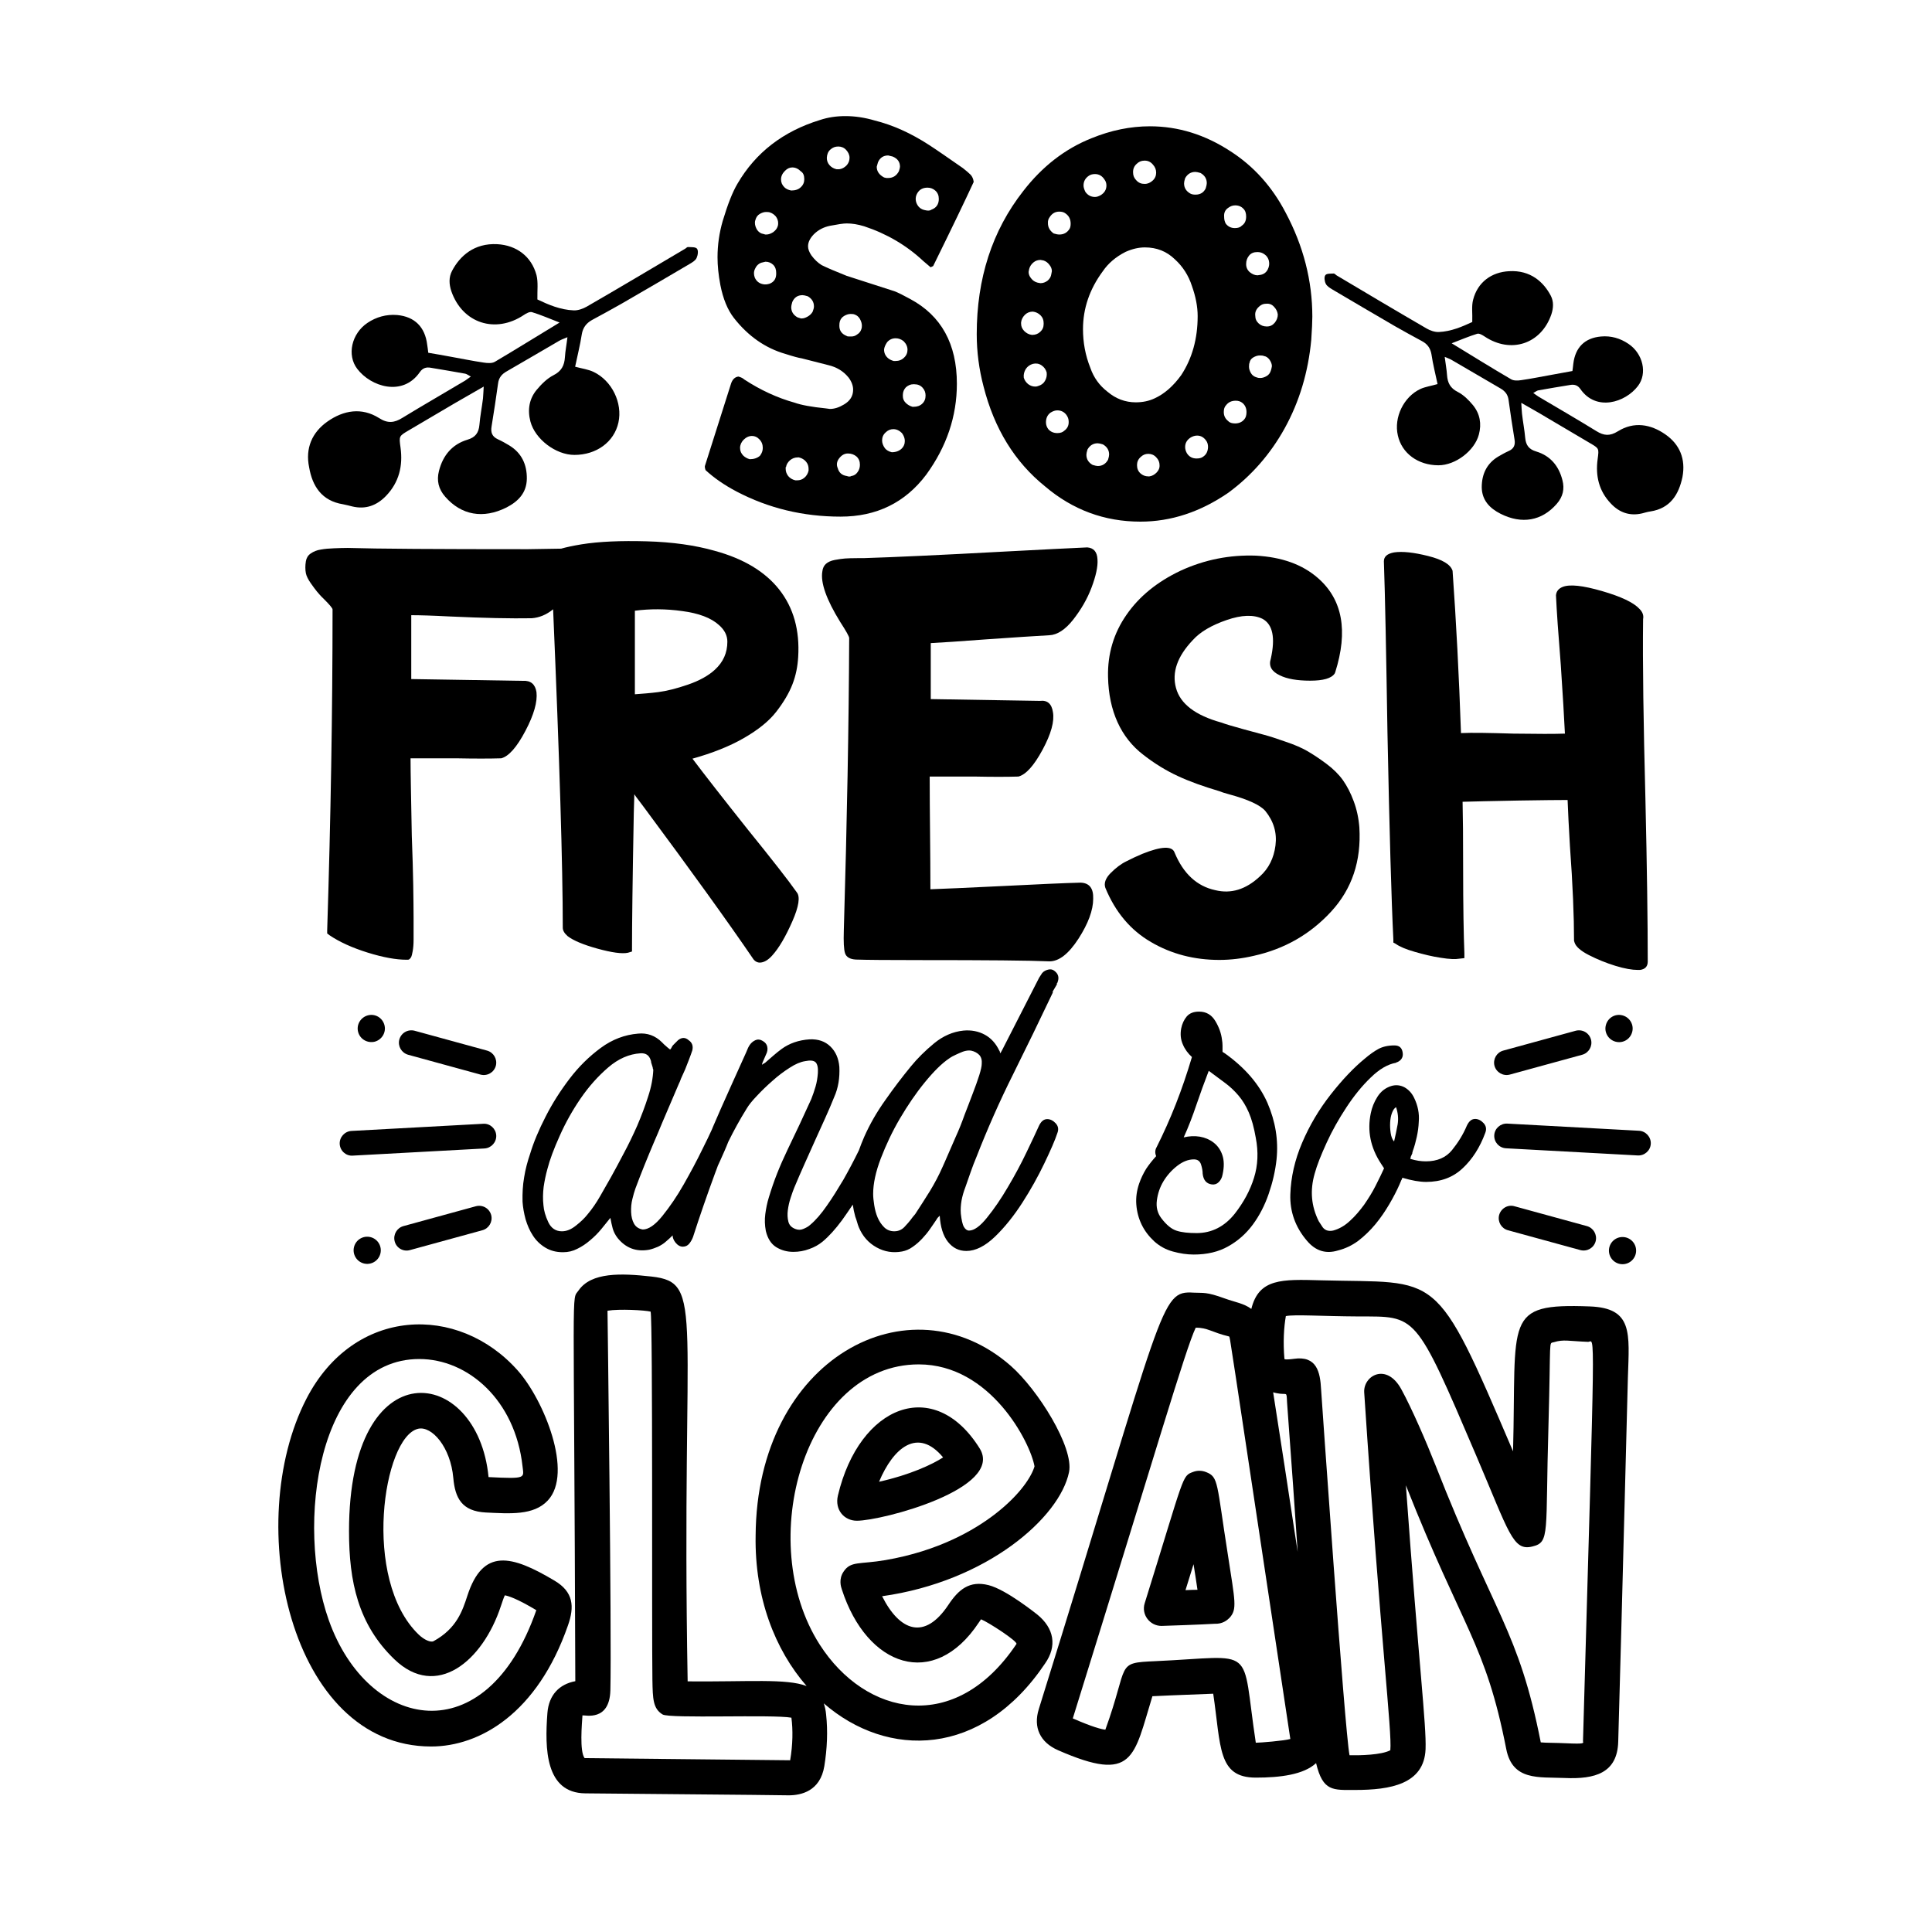 <?xml version="1.0" encoding="utf-8"?>
<!-- Generator: Adobe Illustrator 22.0.0, SVG Export Plug-In . SVG Version: 6.00 Build 0)  -->
<svg version="1.1" id="Layer_1" xmlns="http://www.w3.org/2000/svg" xmlns:xlink="http://www.w3.org/1999/xlink" x="0px" y="0px"
	 viewBox="0 0 1080 1080" style="enable-background:new 0 0 1080 1080;" xml:space="preserve">
<g>
	<path d="M310,883.6c-24.2-14.4-40-18.3-48.7,8.3c-2.8,8.6-6,18.4-18.9,25.5c-1.6,0.9-5.3-0.7-8.4-3.7
		c-31.9-30.8-19.8-110.4-0.3-115c7.7-1.8,18.2,10.3,19.7,27.5c1,11.3,4.8,18.6,18.2,19.3c13.2,0.6,26.7,1.8,34.6-6.7
		c14.5-15.4-2.2-56.3-16.8-72.7c-33.2-37.4-91.5-35.7-118.1,15.8c-35.8,69.3-9.5,194.4,69.7,194.4c27.2,0,59.4-18.5,76.5-67.7
		C321.2,898.1,320.6,889.9,310,883.6z M183.8,905.7c-19-53.5-6.1-146,50.6-146c27.1,0,53.6,22.8,57.7,60c0.7,6.5,2.5,7.1-19,6
		c-6-62.6-78-72.3-78,30.2c0,28.3,5.1,52.2,25.4,71.7c23.4,22.5,49.3,1.2,59.5-29.8c0.7-2,1.5-4.6,2.2-6c1.8,0.3,6.6,1.7,17.6,8.3
		C271.7,980.8,205.7,967.4,183.8,905.7z"/>
	<path d="M479,850.1c14.1,0,82.7-18,68.6-40.5c-25.4-40.6-67.2-24.2-79.2,26.4C466.5,844,471.9,850.1,479,850.1z M527.2,814.7
		c-6,3.9-18.6,9.8-35.8,13.6C499.4,809.2,513.1,797.7,527.2,814.7z"/>
	<path d="M579.8,902.5c-0.2-0.1-17.2-13.9-27.2-16.4c-10.7-2.7-16.8,2.5-22.5,11.1c-13.2,19.8-27.1,14.8-37-4.9
		c58.5-8.2,99.3-43.9,104.5-69.4c2.8-13.8-17.4-46.1-32.7-59.5c-56.5-49.3-141.9-4.2-142.5,95c-0.6,34.6,10.8,63.8,28.5,84.1
		c-11.4-4.3-32.3-2.3-66.5-2.6c-3.7-207.1,10-222.9-20.2-226.3c-17-1.9-33.7-2.5-40.8,7.8c-4.1,6-2.5-10.8-1.8,218.4
		c-9,1.7-14.8,7.7-15.6,17.8c-1.5,19.9-1.2,44.7,21.2,44.9c96.4,0.8,113.4,1.1,113.7,1.1c6.9,0,17.6-2.3,19.9-16.3
		c1.6-9.9,2-19.6,1-28.8c-0.2-2.4-0.7-4.5-1.3-6.3c35.6,30.9,88.3,30.5,123.7-22.3C591,920.2,589.3,910.2,579.8,902.5z M441.7,984
		c-0.1,0-114.8-1.2-114.9-1.2c-2.9-3.8-1.5-19.2-1.2-23.9c1.6-0.2,15.1,3.5,15.6-13.9c0.8-30.5-1.6-212.2-1.6-212.3
		c6.6-1.1,20.9-0.3,24.1,0.5c1.3,5,0.6,179.4,1,205.9c0.2,10.6,0.3,16,5.7,19.3c4,2.4,61.7-0.1,72,1.8
		C443.3,967,443.2,975.2,441.7,984z M568.2,919c-34.2,51.1-84.4,40.3-110,0.3c-36.8-57.5-8.2-156.6,55.4-156.6
		c40.2,0,62.4,43.8,64.7,57c-1.4,5-7.4,15.4-22.2,26.8c-11.6,8.9-31.5,20.5-61.1,25.6c-14.6,2.5-19.4,0.4-23.4,6.4
		c-2.9,4.2-1.5,8.6-1,10c14,43.3,51.4,56.4,76.5,18.6c0.4-0.6,0.9-1.3,1.3-1.9C552.3,906.7,569.1,917.6,568.2,919z"/>
	<path d="M674.2,822.9c-2.3-0.9-4.8-1-7.2-0.1c-6.4,2.4-4.5,0.9-27.1,73.4c-2,6.3,2.8,12.7,9.4,12.7c0.9,0,23.7-0.8,29.7-1.2
		c4.4,0.2,7-2,8.3-3.3c4.4-4.8,3.1-9.1-0.9-35.2C680,828.7,681.3,825.7,674.2,822.9z M662.7,888.9c1.7-5.4,3.2-10.2,4.5-14.5
		c0.9,5.9,1.7,10.6,2.2,14.3C667.3,888.7,665,888.8,662.7,888.9z"/>
	<path d="M888.7,730.3c-48.6-1.8-40.9,6.5-42.9,81c-44.1-103.2-40.6-93.8-107.5-95.6c-21.7-0.6-34.6-1.1-38.8,16
		c-4.1-3.1-9.2-3.8-14.7-5.8c-10.7-3.9-12-3-17.6-3.3c-19-1.2-15.9,6.1-86.5,232.8c-3.2,10.2,0.7,18.6,10.8,23
		c42.5,18.6,42.2,3.9,52.7-30.2c4-0.2,12.5-0.6,34-1.4c4.4,29.6,2.4,46.9,23.8,46.9c13.5,0,26.7-1.6,33.7-8.1c3.8,16,9.5,15,21.8,15
		c19.7,0,38.6-3.2,39.4-22.8c0.5-13.7-3.7-46.2-11-147.5c31.9,80.8,44.5,88.2,56.1,147.4c3.5,17.9,18.2,15.6,32.5,16.2
		c17.3,0.8,29.6-2.8,30.1-20.3c2.5-87.9,5.3-201.8,5.4-203.5C910.8,745.1,912.9,731.2,888.7,730.3z M702,974.2
		c-8.4-55.4,1.3-48.2-56.2-45.6c-22.6,1-14.4,1.2-27.9,38.3c-2.1-0.2-7-1.4-18.2-6.3c46.7-150.1,62.9-206.1,68.7-218.4
		c6.7-0.1,9,2.6,18.7,4.9c0.8,2.3-2.3-17,34.2,225C718,973.1,704.3,974.2,702,974.2z M711.7,778.3c1.2,0.4,2.5,0.6,3.9,0.8
		c4.6,0.5,3.3-1.6,4.1,8c2.3,31.1,4.2,57.7,5.7,80.4C720.6,835.9,715.6,802.9,711.7,778.3z M875.5,974.5c-6.1-0.3-11.4-0.2-14.2-0.5
		c-12.4-62.8-26-71.1-58.8-154.8c-5.1-13-13.3-31.9-19.1-42.5c-8.3-15.3-21.4-7.7-20.8,1.7c9.4,142.1,15.6,189.2,14.6,200
		c-5.1,2.7-17,2.9-22.8,2.8c-2.7-13.2-15.9-204.4-15.9-204.5c-0.5-9.7-2.4-19-15.3-17.1c-0.7,0.1-5.1,0.7-5.2,0
		c-0.8-9.3-0.3-17.7,0.8-23.9c5-1,20.2,0.1,40.6,0.2c32.5,0.1,31.5-2.6,65.9,78c18.4,43.1,20.4,53.3,31.3,50.6c10-2.4,7.2-7,9-67.5
		c1.4-50.1,0-45.8,3-46.7c5.5-1.7,8.3-0.6,19.1-0.2c4,0.2,4.1-19.1-2.8,223.3C885.1,974.4,886.2,975,875.5,974.5z"/>
	<path d="M411.8,274.8c17.8,9.3,37.1,14,58.1,14c20.1,0,36.1-7.8,47.9-23.5c11.4-15.7,17.1-32.6,17.1-50.8c0-22.2-8.7-38-26-47.3
		c-3.8-2.1-6.8-3.6-8.9-4.4l-26.7-8.6c-6.3-2.5-11-4.5-14-6c-2.1-1.3-4-3.1-5.7-5.4c-1.3-1.9-1.9-3.6-1.9-5.1c0-2.3,1.1-4.5,3.2-6.7
		c2.5-2.5,5.6-4.1,9.2-4.8c4.2-0.8,7.3-1.3,9.2-1.3c3,0,6.2,0.5,9.8,1.6c12.7,4.2,23.7,10.7,33,19.4l4.1,3.5
		c0.4-0.2,0.8-0.4,1.1-0.5c0.3-0.1,0.5-0.3,0.5-0.5c10.2-20.7,17.7-36.3,22.5-46.7c-0.2-1.7-0.8-3-1.7-4c-1-1-2.4-2.2-4.3-3.7
		c-8.5-5.9-14.8-10.3-19-13c-10.2-6.6-20.2-11.1-30.2-13.6c-5.7-1.7-11.2-2.5-16.5-2.5c-5.1,0-9.8,0.7-14.3,2.2
		c-20.5,6.3-35.9,18.2-46,35.5c-2.8,4.7-5.5,11.6-8.3,20.9c-1.9,6.6-2.9,13.3-2.9,20.3c0,4.7,0.5,9.8,1.6,15.6
		c1.5,7.6,4,13.8,7.6,18.4c8,10.2,17.6,16.8,28.6,20c4.7,1.5,7.7,2.3,9.2,2.5l14.9,3.8c4.7,1.1,8.5,3.4,11.4,7
		c1.7,2.3,2.5,4.6,2.5,6.7c0,3.6-1.7,6.3-5.1,8.3c-2.8,1.7-5.4,2.5-7.9,2.5l-2.2-0.3c-8-0.8-13.9-1.9-17.5-3.2
		c-9.7-2.7-19.2-7.1-28.2-13c-0.6-0.6-1.7-1.2-3.2-1.6c-1.9,0.2-3.3,1.5-4.1,3.8l-14.6,46c-0.2,0.4-0.1,1.3,0.3,2.5
		C399.3,267.3,405,271.2,411.8,274.8z M512.9,107.8c1.2-1.9,3-2.9,5.6-2.9c1.7,0,3.2,0.6,4.4,1.7c1.3,1.2,1.9,2.7,1.9,4.6
		c0,3-1.4,5-4.1,6c-0.8,0.6-2,0.7-3.5,0.3c-2.3-0.4-3.9-1.7-4.8-3.8C511.6,111.8,511.7,109.7,512.9,107.8z M490.8,90.7
		c1.1-2.5,3-3.8,5.7-3.8l2.5,0.6c2.7,1.1,4.1,3,4.1,5.7c0,0.4-0.2,1.3-0.6,2.5c-1.3,2.5-3.3,3.8-6,3.8h-1l-1.3-0.3
		c-2.8-1.5-4.1-3.5-4.1-6C490.2,92.8,490.4,92,490.8,90.7z M464.2,83.6c1.3-1.2,2.7-1.7,4.4-1.7c1.7,0,3.2,0.6,4.4,1.9
		s1.9,2.8,1.9,4.4c0,1.7-0.6,3.1-1.7,4.3c-1.2,1.2-2.5,1.9-4,2.1h-1.6c-1.7-0.4-3-1.2-4-2.4c-1-1.2-1.4-2.5-1.4-4
		C462.3,86.3,462.9,84.7,464.2,83.6z M430.2,158.6c-1.3,0.4-2.4,0.5-3.5,0.3c-2.3-0.4-3.9-1.7-4.8-3.8c-0.6-1.7-0.6-3.3,0.2-4.9
		c0.7-1.6,1.8-2.7,3.3-3.3l2.5-0.6c1.7,0,3.1,0.6,4.3,1.7c1.2,1.2,1.7,2.7,1.7,4.6C434,155.6,432.8,157.6,430.2,158.6z M434.7,126.6
		c-0.4,1.3-1.3,2.3-2.5,3.2c-1.3,0.8-2.5,1.3-3.8,1.3h-0.6l-1-0.3c-1.5-0.2-2.6-1-3.5-2.2c-0.8-1.3-1.3-2.6-1.3-4.1
		c0-0.6,0.1-1.2,0.3-1.6c0.4-1.5,1.2-2.6,2.4-3.3c1.2-0.7,2.4-1.1,3.6-1.1c1.1,0,1.8,0.1,2.2,0.3c1.3,0.4,2.3,1.2,3.2,2.2
		c0.8,1.1,1.3,2.3,1.3,3.8C435,125.5,434.9,126.2,434.7,126.6z M438.5,104.7c-1.3-1.3-1.9-2.7-1.9-4.4c0-1.7,0.7-3.3,2.2-4.8
		c1.3-1.3,2.6-1.9,4.1-1.9c1.7,0,3.3,0.7,4.8,2.2c1.3,0.8,1.9,2.3,1.9,4.4c0,1.7-0.6,3.2-1.9,4.4c-1.3,1.3-3.1,1.9-5.4,1.9
		C440.6,106.2,439.3,105.5,438.5,104.7z M454.3,174.2c-0.6,1.1-1.5,2-2.7,2.7c-1.2,0.7-2.3,1.1-3.3,1.1h-0.6l-1.9-0.6
		c-2.3-1.3-3.5-3.2-3.5-5.7c0-0.6,0.2-1.6,0.6-2.9c1.1-2.5,3-3.8,5.7-3.8c0.6,0,1.6,0.2,2.9,0.6c2.3,1.3,3.5,3.2,3.5,5.7
		C455,172,454.8,172.9,454.3,174.2z M510.5,214.8h0.6c1.9,0,3.4,0.6,4.6,1.9c1.2,1.3,1.7,2.8,1.7,4.4c0,1.9-0.6,3.4-1.9,4.6
		c-1.3,1.2-2.9,1.7-4.8,1.7h-0.6c-1.5-0.4-2.8-1.2-3.8-2.2c-1.1-1.1-1.6-2.3-1.6-3.8v-0.6c0-1.7,0.6-3.1,1.7-4.3
		C507.7,215.4,509,214.8,510.5,214.8z M495.9,191.3c1.3-1.5,2.9-2.2,4.8-2.2c1.5,0,3,0.5,4.4,1.6c1.5,1.5,2.2,3.1,2.2,4.8
		c0,1.7-0.6,3.2-1.9,4.4c-1.3,1.3-2.9,1.9-4.8,1.9h-1c-1.5-0.4-2.5-1-3.2-1.6c-1.5-1.3-2.2-2.9-2.2-4.8
		C494.3,194.2,494.9,192.8,495.9,191.3z M495,241.8c1.3-1.3,2.7-1.9,4.4-1.9c1.7,0,3.3,0.7,4.8,2.2c1.1,1.5,1.6,3,1.6,4.4
		c0,1.7-0.6,3.2-1.9,4.4s-3.1,1.9-5.4,1.9c-1.7-0.4-3-1.2-3.8-2.2c-1.1-1.5-1.6-3-1.6-4.4C493.1,244.5,493.7,243,495,241.8z
		 M475.9,188.1h-1.3c-0.6,0-1.1-0.1-1.3-0.3c-2.8-1.1-4.1-3-4.1-5.7c0-1.1,0.1-1.9,0.3-2.5c0.4-1.3,1.2-2.3,2.4-3
		c1.2-0.7,2.4-1.1,3.6-1.1c1.1,0,1.8,0.1,2.2,0.3c1.3,0.4,2.3,1.3,3,2.5c0.7,1.3,1.1,2.5,1.1,3.8c0,0.8-0.1,1.5-0.3,1.9
		c-0.4,1.3-1.2,2.3-2.4,3C478.1,187.8,477,188.1,475.9,188.1z M469.1,256.2c1.4-1.8,3-2.7,4.9-2.7c1.9,0,3.5,0.6,4.8,1.7
		c1.3,1.2,1.9,2.7,1.9,4.6c0,1.5-0.4,2.9-1.3,4.1c-0.9,1.3-2,2-3.5,2.2c-0.6,0.4-1.5,0.4-2.5,0c-2.8-0.4-4.4-1.9-5.1-4.4
		C467.5,259.9,467.7,258,469.1,256.2z M439.4,261.1c0.2-1.5,1-2.7,2.2-3.8c1.3-1.1,2.7-1.6,4.4-1.6h0.6c1.7,0.4,3,1.2,4,2.4
		c1,1.2,1.4,2.5,1.4,4v1c-0.4,1.7-1.2,3-2.4,4c-1.2,1-2.5,1.4-4,1.4h-1c-1.7-0.4-3-1.2-4-2.4c-0.9-1.2-1.4-2.5-1.4-4V261.1z
		 M415.6,245.9c1.5-1.5,3.1-2.2,4.8-2.2c1.5,0,2.9,0.6,4.1,1.9c1.3,1.3,1.9,2.9,1.9,4.8c0,1.5-0.5,3-1.6,4.4
		c-1.5,1.3-3.4,1.9-5.7,1.9c-1.5-0.4-2.6-1.1-3.5-1.9c-1.3-1.3-1.9-2.7-1.9-4.4C413.7,248.7,414.4,247.2,415.6,245.9z"/>
	<path d="M584.2,271.9c15.4,13.1,33.2,19.7,53.3,19.7c17.1,0,33.5-5.4,49.2-16.2c12.9-9.5,23.4-21.5,31.4-35.9
		c8.3-15,13.2-31.5,14.9-49.5c0.4-5.9,0.6-10.3,0.6-13c0-20.1-5-39.5-14.9-58.1c-7.6-14.6-17.9-26-30.8-34.3
		c-14.2-9.3-29.2-14-45.1-14c-10.8,0-21.7,2.2-32.7,6.7c-14.8,5.9-27.5,15.8-38.1,29.5c-17.4,22.2-26,48.9-26,80
		c0,9.9,1.3,19.7,3.8,29.2C555.8,239.6,567.2,258.2,584.2,271.9z M580.3,215.8c-0.4,0.2-1,0.3-1.6,0.3c-1.5,0-2.8-0.5-4-1.4
		c-1.2-1-2-2.2-2.4-3.6c-0.2-1.7,0.2-3.3,1.1-4.8c1-1.5,2.3-2.4,4-2.9c1.7-0.4,3.3-0.2,4.8,0.8c1.5,1,2.4,2.3,2.9,4
		c0.2,1.7-0.1,3.3-1,4.8C583.3,214.4,582,215.3,580.3,215.8z M594.9,240.8c-0.8,0.8-2.1,1.3-3.8,1.3c-2.1,0-3.8-0.7-5.1-2.2
		c-0.8-1.1-1.3-2.3-1.3-3.8c0-2.3,0.8-4.1,2.5-5.4c1.3-0.8,2.5-1.3,3.8-1.3c2.1,0,3.8,0.8,5.1,2.5c0.8,1.1,1.3,2.3,1.3,3.8
		C597.5,237.9,596.6,239.6,594.9,240.8z M619.4,257c-1.3,2.3-3.2,3.5-5.7,3.5c-0.6,0-1.6-0.2-2.9-0.6c-2.3-1.3-3.5-3.2-3.5-5.7
		c0-0.6,0.2-1.6,0.6-2.9c1.3-2.3,3.2-3.5,5.7-3.5c0.6,0,1.6,0.2,2.9,0.6c2.3,1.3,3.5,3.2,3.5,5.7C620,254.8,619.8,255.7,619.4,257z
		 M646.5,264.2c-1.2,1.2-2.5,1.9-4,2.1h-0.6c-1.7,0-3.2-0.6-4.4-1.7c-1.3-1.2-1.9-2.7-1.9-4.6c0-1.7,0.6-3.2,1.9-4.4
		c1.3-1.3,2.7-1.9,4.4-1.9c1.7,0,3.2,0.6,4.4,1.9c1.3,1.3,1.9,2.8,1.9,4.4C648.3,261.6,647.7,263,646.5,264.2z M710.5,206.9
		c-0.4,1.5-1.2,2.6-2.4,3.3c-1.2,0.7-2.4,1.1-3.6,1.1c-0.8,0-1.5-0.1-1.9-0.3c-1.5-0.4-2.6-1.2-3.3-2.4c-0.7-1.2-1.1-2.4-1.1-3.6
		c0-1.1,0.1-1.8,0.3-2.2c0.2-1.3,0.9-2.3,2.1-3c1.2-0.7,2.4-1.1,3.7-1.1c1.1,0,1.8,0.1,2.2,0.3c1.3,0.2,2.3,0.9,3.2,2.1
		c0.8,1.2,1.3,2.4,1.3,3.6C710.8,205.7,710.7,206.4,710.5,206.9z M714.3,175.8c0,1.7-0.6,3.2-1.7,4.6c-1.2,1.4-2.6,2.1-4.3,2.1h-0.3
		c-1.7,0-3.2-0.6-4.4-1.7c-1.3-1.2-1.9-2.6-1.9-4.3c-0.2-1.7,0.3-3.2,1.6-4.6c1.3-1.4,2.7-2.1,4.4-2.1c1.7-0.2,3.2,0.3,4.4,1.6
		C713.3,172.6,714.1,174.1,714.3,175.8z M702.9,140.9c1.5,0,2.8,0.4,4,1.3c1.2,0.8,2,2,2.4,3.5c0.4,1.7,0.2,3.3-0.6,4.9
		c-0.8,1.6-2.1,2.6-3.8,3l-1.9,0.3c-1.5,0-2.9-0.6-4.3-1.7c-1.4-1.2-2.1-2.7-2.1-4.6c0-1.9,0.6-3.5,1.7-4.8
		C699.4,141.5,700.9,140.9,702.9,140.9z M686.7,116.1c1.1-0.8,2.3-1.3,3.8-1.3c2.1,0,3.8,0.8,5.1,2.5c0.6,0.8,1,2.1,1,3.8
		c0,2.3-0.8,4-2.5,5.1c-0.8,0.9-2.1,1.3-3.8,1.3c-2.1,0-3.8-0.8-5.1-2.5c-0.6-1.1-0.9-2.3-0.9-3.8
		C684.1,118.8,685,117.2,686.7,116.1z M685.4,226.5c1.3-1.7,3.1-2.5,5.4-2.5c1.5,0,2.7,0.4,3.8,1.3c1.5,1.3,2.2,3,2.2,5.1
		c0,1.7-0.4,3.1-1.3,4.1c-1.3,1.5-3,2.2-5.1,2.2c-1.7,0-3-0.4-3.8-1.3c-1.7-1.3-2.5-3-2.5-5.1C684.1,228.7,684.5,227.4,685.4,226.5z
		 M672.4,255.4c-0.8,0.6-2,0.9-3.5,0.9c-2.3,0-4.1-0.9-5.4-2.9c-0.6-1.1-1-2.2-1-3.5c0-2.3,1.1-4.1,3.2-5.4c1.1-0.6,2.2-1,3.5-1
		c2.1,0,3.8,1,5.1,2.9c0.6,0.8,1,2,1,3.5C675.2,252.4,674.3,254.2,672.4,255.4z M662.5,99.6c1.3-2.3,3.2-3.5,5.7-3.5
		c0.6,0,1.6,0.2,2.9,0.6c2.3,1.3,3.5,3.2,3.5,5.7c0,0.6-0.2,1.6-0.6,2.9c-1.1,2.3-3,3.5-5.7,3.5c-1.3,0-2.2-0.2-2.9-0.6
		c-2.3-1.3-3.5-3.2-3.5-5.7C661.9,101.8,662.1,100.9,662.5,99.6z M635.3,91.7c1.3-1.3,2.7-1.9,4.4-1.9h0.3c1.7,0,3.2,0.7,4.4,2.1
		c1.3,1.4,1.9,2.9,1.9,4.6c0,1.7-0.6,3.2-1.9,4.4s-2.8,1.9-4.4,1.9h-0.3c-1.7,0-3.2-0.6-4.4-1.9c-1.3-1.3-1.9-2.7-1.9-4.4
		C633.3,94.5,634,92.9,635.3,91.7z M608.6,98.3c0.8-0.6,2-1,3.5-1c2.3,0,4.1,1.1,5.4,3.2c0.6,0.8,1,1.9,1,3.2c0,2.3-1.1,4.1-3.2,5.4
		c-1.1,0.6-2.1,1-3.2,1c-2.3,0-4.1-1-5.4-2.9c-0.6-1.3-1-2.4-1-3.5C605.7,101.4,606.7,99.6,608.6,98.3z M616.5,151.6
		c3-4.4,7.2-8,12.7-10.8c3.8-1.7,7.4-2.5,10.8-2.5c6.6,0,12.2,2.2,16.8,6.7c4.4,4,7.6,9,9.5,14.9c2.1,5.9,3.2,11.5,3.2,16.8
		c0,12.7-3.1,23.7-9.2,33c-4.4,6.1-9.4,10.5-14.9,13c-3.2,1.5-6.7,2.2-10.5,2.2c-5.9,0-11.2-2-15.9-6c-4.4-3.4-7.6-7.8-9.5-13.3
		c-2.8-7-4.1-14.2-4.1-21.6C605.4,172.4,609.1,161.6,616.5,151.6z M586.7,121.5c1.3-2.1,3.1-3.2,5.4-3.2c1.5,0,2.6,0.3,3.5,1
		c1.9,1.3,2.9,3.2,2.9,5.7c0,1.3-0.2,2.2-0.6,2.9c-1.3,2.1-3.2,3.2-5.7,3.2c-0.9,0-1.9-0.2-3.2-0.6c-2.1-1.5-3.2-3.4-3.2-5.7
		C585.7,123.4,586.1,122.3,586.7,121.5z M575.3,150.4c0.4-1.5,1.2-2.7,2.4-3.7c1.2-1,2.5-1.4,4-1.4l1.6,0.3c1.3,0.4,2.4,1.2,3.3,2.4
		c1,1.2,1.4,2.4,1.4,3.6l-0.3,1.6c-0.2,1.5-0.9,2.7-2.1,3.7c-1.2,0.9-2.5,1.4-4,1.4L580,158c-1.5-0.4-2.7-1.2-3.6-2.4
		c-1-1.2-1.4-2.4-1.4-3.6L575.3,150.4z M570.8,180.2c0.2-1.7,1-3.1,2.2-4.3c1.3-1.2,2.7-1.7,4.4-1.7c1.7,0.2,3.1,0.9,4.3,2.1
		c1.2,1.2,1.7,2.6,1.7,4.3v0.6c0,1.7-0.6,3.1-1.9,4.3c-1.3,1.2-2.8,1.7-4.4,1.7h-0.3c-1.7-0.2-3.1-1-4.3-2.2
		c-1.2-1.3-1.7-2.6-1.7-4.1V180.2z"/>
	<path d="M173.7,326c1.4,2,2.6,3.6,3.5,4.7c0.9,1.1,2.2,2.6,4,4.3c3.1,3.1,4.7,5,4.7,5.7c0,56.9-1,116.7-3,179.4v1.7l1.3,1
		c5.6,3.8,12.7,7,21.3,9.7c8.7,2.7,15.9,4,21.7,4h1l0.7-0.3c0.4-0.4,0.8-0.9,1-1.3c0.2-0.4,0.5-1.5,0.8-3.2c0.3-1.7,0.5-3.8,0.5-6.5
		c0-2.7,0-6.6,0-11.8c0-5.2-0.1-11.4-0.2-18.7c-0.1-7.2-0.4-16.4-0.8-27.5c-0.4-21.3-0.7-35.8-0.7-43.3c5.3,0,13.9,0,25.7,0
		c10,0.2,18.3,0.2,25,0c4.2-1.1,8.7-6.2,13.5-15.3c4.8-9.1,6.8-16.3,6.2-21.7c-0.7-4.4-3.2-6.6-7.7-6.3l-62.3-1v-35.7
		c4.7,0,11.8,0.2,21.3,0.7c19.3,0.9,34.7,1.2,46,1c4.2-0.3,8.2-1.9,12-5c3.6,84.3,5.4,143.7,5.4,178c0,1.6,0.9,3.1,2.7,4.7
		c3.1,2.4,8.7,4.8,16.7,7c8,2.2,13.7,3,17,2.3l2.3-0.7v-2.3c0-12.7,0.3-37.8,1-75.3l0.3-10.3c0.4,0.7,1.3,1.9,2.7,3.7
		c1.3,1.8,2.3,3.1,3,4c26.2,35.3,46.6,63.6,61,84.7l0.7,0.7c0.9,0.7,1.8,1,2.7,1c2.2,0,4.6-1.3,7-4c3.8-4.2,7.5-10.6,11.2-19
		c3.7-8.4,4.5-13.9,2.5-16.3c-4.7-6.7-13.8-18.3-27.3-35c-14-17.6-24.3-30.8-31-39.7c11.1-3.1,20.7-6.9,28.7-11.5
		c8-4.6,14.1-9.5,18.2-14.8c4.1-5.3,7.1-10.4,9-15.3c1.9-4.9,2.9-10,3.2-15.3c0.9-14.9-2.6-27.4-10.5-37.5
		c-7.9-10.1-20-17.4-36.2-21.8c-10.9-3.1-23.6-4.9-38-5.3c-14.4-0.4-26.6,0.1-36.5,1.7c-4.8,0.8-8.5,1.6-11.3,2.4l-18.6,0.3
		c-50.7,0-84.2-0.2-100.7-0.7c-2.4,0-5,0.1-7.7,0.2c-2.7,0.1-5.1,0.3-7.3,0.7c-2.2,0.3-4.1,1.1-5.7,2.2c-1.6,1.1-2.4,2.6-2.7,4.3
		c-0.4,2.4-0.4,4.7,0,6.8C171.3,322,172.3,324,173.7,326z M354.9,341.4c8.4-1.1,17.3-1.1,26.5,0.2c9.2,1.2,16.1,3.8,20.5,7.8
		c3.1,2.7,4.7,5.8,4.7,9.3c0,6.2-2.3,11.4-7,15.7c-3.6,3.3-8.6,6.1-15,8.3c-6.4,2.2-12,3.6-16.7,4.2c-4.7,0.6-9,0.9-13,1.2V341.4z"
		/>
	<path d="M551.3,357.4c16-1.1,27.8-1.9,35.3-2.3c4.4-0.2,8.9-3.1,13.3-8.7c4.4-5.6,7.9-11.6,10.3-18c2.4-6.4,3.6-11.7,3.3-15.7
		c-0.2-4.2-2.1-6.4-5.7-6.7c-9.3,0.4-24.6,1.2-45.7,2.3c-36.7,2-63.1,3.2-79.4,3.7h-3.3c-3.1,0-5.4,0.1-7,0.2
		c-1.6,0.1-3.4,0.4-5.7,0.8c-2.2,0.4-3.9,1.2-5,2.2c-1.1,1-1.8,2.4-2,4.2c-1.1,6.2,2.2,15.7,10,28.3c3.3,5.1,5,8.1,5,9
		c-0.2,48-1.2,102.5-3,163.4c-0.2,6.4,0,10.7,0.7,12.8c0.7,2.1,2.7,3.3,6,3.5c5.8,0.2,17.9,0.3,36.3,0.3c36.9,0,60.9,0.2,72,0.7
		c5.3,0,10.7-4.2,16.2-12.7c5.4-8.4,8.2-15.9,8.2-22.3c0.2-5.8-2.1-8.8-7-9c-8.4,0.2-23.7,0.9-45.7,2c-17.8,0.9-30.6,1.4-38.3,1.7
		c0-10.4-0.1-20.9-0.2-31.5c-0.1-10.6-0.2-21.1-0.2-31.5c5.8,0,14.2,0,25.3,0c9.6,0.2,17.7,0.2,24.3,0c4.2-1.1,8.7-6.1,13.5-15
		c4.8-8.9,6.7-15.9,5.8-21c-0.7-4.7-3.1-6.8-7.3-6.3l-61-1v-31.3C526.4,359.2,536.6,358.5,551.3,357.4z"/>
	<path d="M660,319c-13.1,6.2-23.2,14.4-30.3,24.7c-7.1,10.2-10.6,21.8-10.3,34.7c0.2,9.6,2,18,5.3,25.3c3.3,7.3,8.2,13.5,14.5,18.3
		c6.3,4.9,12.7,8.8,19.2,11.8c6.4,3,14.2,5.8,23.3,8.5c0.9,0.4,2.7,1,5.3,1.7c10.7,2.9,17.4,6,20.3,9.3c4.7,5.8,6.6,12.2,5.7,19.3
		c-0.9,7.1-3.8,12.9-8.7,17.3c-7.8,7.3-16.1,9.9-25,7.7c-10.2-2.2-17.8-9.2-22.7-21c-1.3-3.8-7.3-3.6-18,0.7c-3.1,1.3-6.1,2.7-9,4.2
		c-2.9,1.4-5.8,3.6-8.7,6.5c-2.9,2.9-3.9,5.7-3,8.3c5.6,13.6,14.1,23.7,25.5,30.3c11.4,6.7,24.2,10,38.2,10c6.4,0,12.9-0.8,19.3-2.3
		c17.1-3.8,31.5-12,43.2-24.7c11.7-12.7,16.9-28.3,15.8-47c-0.4-5.3-1.5-10.3-3.2-14.8c-1.7-4.6-3.7-8.4-6-11.7
		c-2.3-3.2-5.4-6.3-9.3-9.2c-3.9-2.9-7.4-5.2-10.5-7c-3.1-1.8-7.2-3.6-12.3-5.3c-5.1-1.8-9.1-3.1-11.8-3.8
		c-2.8-0.8-6.7-1.8-11.8-3.2c-5.8-1.6-9.9-2.8-12.3-3.7c-14.4-4-22.9-10.4-25.3-19.3c-2.4-8.7,0.7-17.6,9.3-26.7
		c4.2-4.7,10.6-8.4,19-11.3c8.4-2.9,15.1-3.1,20-0.7c5.8,3.1,7.3,10.6,4.7,22.3c-1.3,4,0.3,7.1,5,9.3c4,2,9.7,3,17,3
		s11.9-1.3,13.7-4l0.3-0.7c7.3-23.1,4.1-40.7-9.7-52.7c-8.7-7.6-20.2-11.7-34.7-12.5C687.5,310.1,673.5,312.8,660,319z"/>
	<path d="M846,410.1c-13.3-0.4-23.1-0.6-29.3-0.3c-1.1-32.2-2.7-62.5-4.7-90.7c-1.1-3.6-5.7-6.3-13.7-8.3c-8-2-14.3-2.7-19-2
		c-3.8,0.7-5.7,2.3-5.7,5c0.7,19.8,1.3,51.7,2,95.7c1.1,55.1,2.2,93.7,3.3,115.7v1.7l1.3,0.7c2.2,1.6,5.8,3.1,10.7,4.5
		c4.9,1.4,9.7,2.6,14.5,3.3c4.8,0.8,8.3,0.9,10.5,0.5l2.7-0.3v-2.7c-0.4-10-0.7-25.9-0.7-47.7c0-16.9-0.1-29.2-0.3-37
		c6-0.2,16.6-0.4,31.7-0.7c12.9-0.2,21.9-0.3,27-0.3c0.2,6.4,0.7,15,1.3,25.7c1.6,21.8,2.3,39.5,2.3,53l0.3,1c0.7,2.2,3.3,4.6,8,7
		c4.7,2.4,9.6,4.4,14.8,6c5.2,1.6,9.4,2.3,12.5,2.3c0.4,0,0.9,0,1.3,0c2.9-0.4,4.3-2,4.3-4.7c0-22-0.4-52.3-1.3-91
		c-1.1-42.2-1.6-75.7-1.3-100.4c0.4-2-0.2-3.9-2-5.7c-3.3-3.6-10.3-6.9-21-10c-10.7-3.1-18-3.9-22-2.3c-2.2,0.9-3.5,2.4-3.7,4.7
		c0.4,8.7,1.3,21.7,2.7,39c1.1,16.7,1.9,29.5,2.3,38.3C869.2,410.3,859.5,410.3,846,410.1z"/>
	<path d="M539.6,663.8c1-2.9,2-5.7,3-8.6c1-2.9,2.1-5.7,3.3-8.6c6.1-15.6,12.9-31,20.4-46c7.5-15.1,14.9-30.3,22.2-45.7v-0.9
		c0.2,0,0.3-0.1,0.3-0.3l1.7-2.9c0-0.2,0.1-0.3,0.3-0.3v-0.9c0.2,0,0.3-0.1,0.3-0.3c1.1-2.7,0.6-4.9-1.7-6.6c-1-0.8-2.1-1-3.4-0.7
		c-1.3,0.3-2.5,0.9-3.4,1.9l-1.7,2.6l-20.6,40.3c-0.4,0.8-0.8,1.4-1.1,2c-0.2-0.4-0.3-0.7-0.3-0.9c0-0.2-0.1-0.4-0.3-0.6
		c-1.9-4-4.6-7-8.1-8.9c-3.5-1.9-7.5-2.7-11.9-2.3c-5.9,0.6-11.4,3-16.4,7.1c-5.1,4.2-9.4,8.5-13,12.9c-5,6.1-9.8,12.4-14.4,19
		c-4.7,6.6-8.6,13.4-11.7,20.4c-1.1,2.5-2.1,5.1-3,7.6c-0.1,0.1-0.1,0.3-0.2,0.4c-2.6,5.3-5.4,10.6-8.4,15.9
		c-3.1,5.2-6.1,10.1-9.3,14.6c-3.1,4.5-6.2,8.1-9.3,10.7c-1.1,1-2.4,1.7-3.9,2.3c-1.4,0.6-2.9,0.6-4.4,0c-2.1-0.8-3.4-2.1-3.9-4.1
		c-0.5-2-0.6-4.1-0.3-6.4c0.3-2.3,0.8-4.6,1.6-7c0.8-2.4,1.4-4.2,2-5.6c1.9-4.6,3.9-9.1,5.9-13.6c2-4.5,4-9,6.1-13.6
		c1.7-3.8,3.5-7.7,5.3-11.7c1.8-4,3.5-7.9,5-11.7c2.3-5.1,3.2-10.8,2.9-16.9c-0.4-4.8-2.1-8.6-5-11.4c-3-2.9-6.8-4.2-11.6-4
		c-6.1,0.4-11.3,2.2-15.7,5.4c-1.5,1.1-3.1,2.4-4.6,3.7c-1.5,1.3-3.1,2.7-4.6,4c-0.8,0.4-1.3,0.8-1.7,1.1c0-0.4,0-0.6,0.1-0.7
		c0.1-0.1,0.1-0.2,0.1-0.4l2-4.6c0.8-1.5,1-3,0.7-4.4c-0.3-1.4-1.2-2.5-2.7-3.3c-1.3-0.8-2.7-0.9-4-0.3c-1.3,0.6-2.5,1.6-3.4,3.1
		l-0.6,1.1l-1.1,2.6c-3.4,7.6-6.2,13.8-8.3,18.4c-2.1,4.7-4.1,9.1-5.9,13.2c-1.8,4.1-2.9,6.6-3.3,7.6c-0.6,1.3-1.1,2.6-1.7,4
		c-1.2,2.7-3,6.4-5.3,11c-3.1,6.4-6.6,12.9-10.4,19.6c-3.8,6.7-7.8,12.5-11.9,17.6c-4.1,5.1-7.8,7.6-11,7.6
		c-2.3-0.4-3.9-1.5-4.9-3.3c-1-1.8-1.5-4-1.6-6.4c-0.1-2.5,0.1-4.9,0.7-7.3c0.6-2.4,1.1-4.3,1.7-5.9c3.2-8.6,6.7-17.2,10.3-25.7
		c1.5-3.4,3-7,4.6-10.9l9.4-22c0.2-0.4,0.4-0.8,0.6-1.3c0.2-0.5,0.4-1,0.6-1.6l2.3-5.1c1.5-3.8,2.9-7.3,4-10.6
		c0.6-2.5-0.1-4.4-2-5.7c-1.9-1.7-3.9-1.7-6,0c-0.4,0.4-0.8,0.8-1.3,1.3c-0.5,0.5-0.9,0.9-1.3,1.3c-0.4,0.4-0.7,0.8-0.9,1.3
		c-0.2,0.5-0.5,0.9-0.9,1.3c-1-0.8-1.8-1.4-2.4-2c-0.7-0.6-1.4-1.2-2.1-2c-3.8-3.8-8.3-5.4-13.4-4.9c-7.4,0.6-14.4,3.2-20.9,8
		c-6.5,4.8-12.3,10.5-17.4,17.2c-5.1,6.7-9.6,13.7-13.4,21.2c-3.8,7.4-6.7,14.3-8.6,20.6c-1.5,4.4-2.7,8.8-3.4,13.3
		c-0.8,4.5-1,9-0.9,13.6c0.2,3.2,0.8,6.5,1.7,9.9c1,3.3,2.3,6.4,4.1,9.1c1.8,2.8,4.1,5,6.9,6.7c2.8,1.7,6,2.6,9.9,2.6
		c2.9,0,5.5-0.6,8-1.9c2.5-1.2,4.9-2.8,7.1-4.7c2.3-1.9,4.4-4,6.3-6.3c1.9-2.3,3.6-4.4,5.1-6.3c0.4,2.1,0.8,4.1,1.3,5.9
		c0.5,1.8,1.4,3.6,2.7,5.3c4.6,5.7,10.5,7.9,17.7,6.6c1.7-0.4,3.4-1,5-1.7c1.6-0.8,3.1-1.7,4.4-2.9c1.2-1,2.5-2.2,3.7-3.4
		c0,1.4,0.6,2.7,1.6,4c1.2,1.5,2.6,2.3,4.1,2.3c1.5,0,2.7-0.6,3.6-1.7c0.9-1.1,1.6-2.4,2.1-3.7c3.6-11.2,7.7-23.1,12.3-35.6
		c0.5-1.4,1.1-2.8,1.6-4.3c0.4-0.9,0.8-1.7,1.2-2.6c1.7-3.8,3.3-7.3,4.6-10.7c3.1-6.3,6.5-12.5,10.3-18.6c1.1-1.9,3-4.3,5.7-7.1
		c2.7-2.9,5.6-5.7,8.7-8.4c3.1-2.8,6.3-5.2,9.6-7.3c3.2-2.1,6.1-3.3,8.6-3.7c2.9-0.6,4.8-0.4,5.9,0.6c1,1,1.5,3,1.3,6
		c-0.2,2.7-0.6,5.2-1.3,7.6c-0.7,2.4-1.5,4.7-2.4,7c-4.2,9.3-8.7,18.9-13.4,28.6c-2.1,4.4-4,8.7-5.7,13c-1.7,4.3-3.2,8.7-4.6,13.3
		c-1,3.2-1.6,6.4-2,9.4c-0.4,3.1-0.3,6.2,0.3,9.4c1,4.2,2.9,7.2,5.7,9c2.9,1.8,6.1,2.7,9.7,2.7c3,0,6-0.5,8.9-1.6
		c2.9-1,5.3-2.4,7.4-4.1c3.6-3,7.2-7,10.9-12c2-2.8,4-5.7,6-8.7c0.3,2.2,0.8,4.5,1.4,6.7c0.4,1,0.7,2,1,3c0.3,1,0.6,2.1,1,3
		c2.1,5,5.4,8.7,9.9,11.2c4.5,2.5,9.2,3.2,14.2,2.3c2.1-0.4,4.1-1.2,6-2.6c1.9-1.3,3.7-2.9,5.3-4.6c1.6-1.7,3.1-3.5,4.4-5.4
		c1.3-1.9,2.6-3.7,3.7-5.4c0.2-0.4,0.4-0.7,0.7-1c0.3-0.3,0.6-0.6,1-1c0.4,6.3,1.9,11.2,4.6,14.6c2.7,3.4,6.1,5.1,10.3,5.1
		c5.1,0,10.5-2.7,16-8c5.5-5.3,10.6-11.7,15.3-19c4.7-7.3,8.8-14.7,12.3-22c3.5-7.3,6-13,7.3-17c0.8-2.1,0.4-3.9-1-5.4
		c-1.4-1.5-3-2.3-4.7-2.3c-1.9,0-3.4,1.2-4.6,3.7c-1.5,3.4-3.9,8.4-7,14.9c-3.1,6.5-6.6,13-10.4,19.4c-3.8,6.5-7.7,12.2-11.6,17
		c-3.9,4.9-7.3,7.3-10.1,7.3c-1.1,0-2.1-0.7-2.9-2.1c-0.8-1.4-1.3-3.9-1.7-7.3c-0.2-2.5,0-5,0.4-7.4
		C538,668.5,538.7,666.1,539.6,663.8z M341.5,658.1c-2.1,3.6-4.1,7.2-6.1,10.7c-2,3.5-4.3,6.9-7,10.1c-1.5,1.9-3.6,4-6.3,6.1
		c-2.7,2.2-5.3,3.3-8,3.3c-3.4,0-6-1.7-7.6-5.1c-1.6-3.4-2.5-6.6-2.7-9.4c-0.4-3.4-0.3-6.9,0.1-10.3c0.5-3.4,1.2-6.8,2.1-10
		c1.3-5.1,3.6-11.3,6.9-18.6c3.2-7.2,7.1-14.2,11.7-20.9c4.6-6.7,9.7-12.4,15.4-17.3c5.7-4.9,11.7-7.5,18-7.9c2.9-0.2,4.8,1,5.7,3.7
		c0.2,0.4,0.3,0.9,0.3,1.4l0.9,2.9v0.3l0.3,0.9c-0.2,4.6-1.1,9.6-2.9,15c-1.7,5.4-3.8,10.9-6.1,16.3c-2.4,5.4-4.9,10.6-7.6,15.6
		C346,649.9,343.6,654.3,341.5,658.1z M534.3,635.4c-1.6,3.7-3.1,7.1-4.4,10.1c-1.3,3.1-2.3,5.2-2.9,6.6c-2.1,4.8-4.5,9.3-7.1,13.6
		c-2.7,4.3-5.4,8.6-8.3,13c-1,1.1-1.9,2.3-2.7,3.4c-0.9,1.1-1.8,2.2-2.7,3.1c-1.7,2.1-3.8,3.1-6.3,3.1c-2.3,0-4.2-0.8-5.7-2.3
		c-1.5-1.5-2.7-3.3-3.6-5.4c-0.9-2.1-1.5-4.4-1.9-6.9c-0.4-2.5-0.6-4.6-0.6-6.3c0-5.7,1.4-12.3,4.3-19.9c2.9-7.5,6.4-15,10.7-22.3
		c4.3-7.3,8.9-14.1,13.9-20.2c5-6.1,9.5-10.6,13.7-13.4c1.1-0.8,2.3-1.4,3.6-2c1.2-0.6,2.5-1.1,3.9-1.7c1.7-0.6,3.2-0.8,4.6-0.6
		c1.9,0.4,3.4,1.2,4.6,2.4c1.1,1.2,1.6,2.9,1.4,5c0,1.3-0.5,3.5-1.4,6.4c-1,3-2.1,6.3-3.6,10.1c-1.4,3.8-3,7.8-4.6,12
		C537.6,627.7,536,631.7,534.3,635.4z"/>
	<path d="M636.8,661.6c-1.3,3.8-1.9,7.7-1.6,11.7c0.3,4,1.3,7.8,3,11.3c1.7,3.5,4.1,6.6,7,9.3c3,2.7,6.4,4.6,10.4,5.7
		c4,1.1,7.9,1.7,11.7,1.7c7.4,0,13.9-1.5,19.3-4.6c5.4-3,10-7.1,13.7-12.1c3.7-5,6.7-10.8,8.9-17.2c2.2-6.4,3.7-12.8,4.4-19.3
		c1.1-10.7-0.6-21.2-5.1-31.6c-4.6-10.4-12.5-19.6-23.7-27.6l-1.4-0.9c0-1.1,0-2.3,0-3.4c0-1.1-0.1-2.3-0.3-3.4
		c-0.4-3.4-1.6-6.9-3.7-10.4c-2.1-3.5-5.1-5.3-9.1-5.3c-3.1,0-5.3,0.9-6.9,2.7c-1.5,1.8-2.6,4.1-3.1,6.7c-0.6,3.2-0.3,6.2,0.9,8.9
		c1.1,2.7,2.9,5.1,5.1,7.1c-2.7,9.1-5.7,17.9-9,26.3c-3.3,8.4-6.9,16.4-10.7,24c-1,1.7-1,3.4-0.3,5.1c-2.1,2.3-4,4.7-5.6,7.1
		C639.1,656,637.8,658.7,636.8,661.6z M646.7,671c0.5-3.8,1.7-7.4,3.7-10.7c2-3.3,4.6-6.2,7.7-8.6c3.1-2.4,6.2-3.6,9.3-3.6
		c2.1,0,3.4,1,4,2.9c0.6,1.9,0.9,3.6,0.9,5.1c0.4,3.6,2.1,5.6,5.1,6c1.5,0.2,2.8-0.2,3.9-1.3c1-1,1.8-2.4,2.1-4.1
		c1-4.4,0.9-8.1-0.1-11c-1-3-2.7-5.3-4.9-7c-2.2-1.7-4.8-2.8-7.7-3.3c-3-0.5-6-0.3-9,0.4c2.7-5.9,5-12,7.1-18.2
		c2.1-6.2,4.4-12.5,6.9-19c3.4,2.5,6.5,4.8,9.3,6.9c2.8,2.1,5.2,4.4,7.4,7c2.2,2.6,4.1,5.7,5.7,9.4c1.6,3.7,2.9,8.4,3.9,14.2
		c1.5,7.8,1.2,15.3-1,22.3c-2.2,7.1-5.8,13.7-10.7,20c-5.7,7.2-12.9,10.9-21.4,10.9c-4.6,0-8.3-0.4-11.1-1.3c-2.9-0.9-5.7-3.2-8.6-7
		C647,678.1,646.2,674.8,646.7,671z"/>
	<path d="M762.9,591.8c-6.1,5-12.4,11.6-19,20c-6.6,8.4-11.9,17.4-16,27c-4.1,9.6-6.3,19.3-6.6,28.9c-0.3,9.6,2.8,18.3,9.3,25.9
		c4.8,5.7,10.6,7.5,17.4,5.4c4-1,7.8-2.8,11.3-5.4c3.5-2.7,6.7-5.8,9.6-9.3c2.9-3.5,5.4-7.2,7.7-11.1c2.3-3.9,4.2-7.6,5.7-11
		l1.1-2.6c0.2-0.2,0.3-0.4,0.3-0.6c0-0.2,0.1-0.4,0.3-0.6c5.1,1.5,9.5,2.3,13.2,2.3c8.2,0,15-2.5,20.4-7.6c5.4-5,9.7-11.7,12.7-19.9
		c0.8-2.1,0.4-3.9-1-5.4c-1.4-1.5-3-2.3-4.7-2.3c-1.9,0-3.4,1.2-4.6,3.7c-2.1,5-4.9,9.5-8.3,13.7c-3.4,4.2-8.3,6.3-14.6,6.3
		c-1.3,0-2.7-0.1-4.1-0.3c-1.4-0.2-3-0.6-4.7-1.1c0.2-0.2,0.3-0.6,0.3-1.1l0.9-2c0-0.4,0-0.6,0.1-0.7c0.1-0.1,0.1-0.2,0.1-0.4
		c1-2.7,1.7-5.4,2.3-8.1c0.6-2.8,1-5.6,1.1-8.4c0.4-4.6-0.5-9.1-2.6-13.4c-1.3-2.7-3.1-4.6-5.4-5.9c-2.3-1.2-4.8-1.5-7.4-0.7
		c-3.2,1-5.8,3-7.7,6c-1.9,3-3.1,6.1-3.7,9.1c-2.1,9.9-0.2,19.3,5.7,28.3l1.7,2.6c-1.3,2.9-2.9,6.1-4.7,9.7c-1.8,3.6-4,7.1-6.4,10.6
		c-2.5,3.4-5.1,6.5-8,9.1c-2.9,2.7-6,4.5-9.4,5.4c-2.9,0.6-5-0.3-6.3-2.6l-1.7-2.6c-4.2-8.4-5-17.2-2.3-26.6
		c1.3-4.8,3.6-10.5,6.7-17.3c3.1-6.8,6.8-13.3,11-19.7c4.2-6.4,8.7-12,13.6-16.7c4.9-4.8,9.6-7.5,14.2-8.3l0.3-0.3h0.3
		c2.5-1.1,3.5-3,3.1-5.4c-0.4-2.7-1.9-4-4.6-4c-3.6,0-6.6,0.7-9,2C768.1,587.7,765.6,589.5,762.9,591.8z M777.1,627.5
		c0.1-1.9,0.4-3.7,1-5.3c0.6-1.6,1.3-2.7,2.3-3.3c1.1,3.2,1.4,6.4,0.9,9.6c-0.6,3.1-1.2,6.3-2,9.6c-1-1.1-1.6-2.7-1.9-4.7
		C777.1,631.4,777,629.4,777.1,627.5z"/>
	<path d="M191.8,281.9c1.7,0.3,3.4,0.8,5.1,1.2c7.5,1.8,13.7-0.5,18.9-5.9c7.3-7.6,9.5-16.8,8.1-27c-0.9-6.5-0.9-6.4,4.7-9.7
		c8.6-5,17.2-10.2,25.8-15.2c5-2.9,10.1-5.8,16-9.2c-0.2,2.8-0.2,4.7-0.4,6.6c-0.6,4.9-1.6,9.9-2,14.8c-0.4,4.5-2.3,7-6.7,8.3
		c-8.6,2.6-13.7,8.8-15.9,17.4c-1.4,5.4-0.3,10.2,3.5,14.5c9,10.3,21.2,12.5,34.2,6c6.6-3.4,11.3-8.2,11.4-16.1
		c0.1-7.9-2.9-14.4-9.8-18.6c-2-1.2-4.1-2.4-6.3-3.4c-3.3-1.5-4.2-3.8-3.6-7.3c1.3-7.9,2.5-15.9,3.6-23.8c0.4-3.4,2.1-5.4,5-7
		c9.8-5.6,19.5-11.4,29.2-17c1.2-0.7,2.5-1.1,4.6-2c-0.5,4.3-1.2,7.7-1.4,11.1c-0.3,4.7-1.9,7.9-6.5,10.2c-3.5,1.8-6.6,4.9-9.2,8
		c-4.3,5.1-5.3,11.3-3.6,17.8c2.6,9.9,14.2,18.7,24.6,18.7c12.3,0,22.2-7.2,24.6-18.1c2.4-10.9-3.6-23.4-13.9-28.3
		c-2.9-1.4-6.2-1.8-10.3-2.9c1.3-6.3,2.8-12.1,3.7-18c0.6-3.8,2.5-6.3,5.7-8.1c5.5-3,11.1-6,16.5-9.1c12.8-7.4,25.5-14.8,38.2-22.3
		c1.5-0.9,3.2-1.9,3.8-3.3c0.7-1.5,1.1-4.1,0.2-5.2c-0.8-1-3.3-0.8-5.1-0.9c-0.5,0-1,0.7-1.6,1c-18.3,10.8-36.5,21.7-54.9,32.3
		c-2.1,1.2-4.9,2.2-7.3,2.1c-7.5-0.3-14.2-3.2-20.3-6.1c-0.1-5.1,0.5-9.6-0.5-13.6c-2.8-10.5-11.2-16.7-21.9-17.3
		c-13-0.7-21,6.7-25.3,14.9c-1.9,3.6-1.7,7.5-0.4,11.4c6.2,17.9,24.6,23.9,40.5,13.3c1.3-0.9,3.3-2,4.6-1.6
		c4.9,1.5,9.5,3.5,15.4,5.8c-12.9,7.8-24.4,15-36.1,21.9c-1.6,1-4.2,0.8-6.2,0.5c-6.2-0.9-12.4-2.2-18.6-3.3
		c-4.2-0.8-8.4-1.5-12.5-2.2c-0.2-1.9-0.4-3.2-0.6-4.5c-1.2-9.9-7-15.7-16.8-16.6c-6-0.5-11.7,1.1-16.6,4.4c-8.9,6-11.6,18-5.7,25.7
		c7.6,10,25.4,15.7,35,1.8c1.6-2.3,3.6-2.9,6.2-2.4c6.4,1.1,12.8,2.1,19.2,3.3c0.9,0.2,1.7,0.9,3.1,1.6c-1.5,1-2.3,1.7-3.1,2.2
		c-11.7,7-23.6,13.8-35.2,20.9c-4.5,2.8-8.2,3.2-13,0.1c-9.7-6.1-19.8-4.4-28.8,1.9c-8.7,6.1-12.5,15-10.3,25.6
		C174.6,271.7,179.8,280,191.8,281.9z"/>
	<path d="M930.9,242.8c-8.2-5.7-17.5-7.3-26.5-1.7c-4.5,2.8-7.8,2.5-12-0.1c-10.7-6.6-21.6-12.9-32.4-19.3c-0.8-0.5-1.5-1.1-2.9-2
		c1.3-0.7,2.1-1.4,2.9-1.5c5.9-1.1,11.8-2,17.7-3c2.4-0.4,4.2,0.1,5.7,2.2c8.8,12.8,25.2,7.6,32.2-1.6c5.4-7,2.9-18.1-5.3-23.6
		c-4.6-3.1-9.7-4.6-15.3-4.1c-9.1,0.8-14.4,6.1-15.5,15.2c-0.1,1.2-0.3,2.4-0.5,4.1c-3.7,0.7-7.6,1.4-11.5,2.1
		c-5.7,1-11.4,2.2-17.1,3c-1.9,0.3-4.2,0.4-5.7-0.5c-10.8-6.3-21.4-12.9-33.2-20.1c5.4-2.1,9.7-3.9,14.2-5.3c1.2-0.4,3,0.7,4.2,1.5
		c14.7,9.8,31.6,4.2,37.3-12.3c1.2-3.6,1.4-7.2-0.3-10.5c-4-7.6-11.3-14.4-23.3-13.7c-9.9,0.5-17.6,6.2-20.1,15.9
		c-1,3.7-0.3,7.8-0.5,12.5c-5.6,2.6-11.8,5.3-18.7,5.6c-2.2,0.1-4.8-0.8-6.7-1.9c-16.9-9.8-33.7-19.8-50.5-29.8c-0.5-0.3-1-1-1.5-1
		c-1.6,0.1-4-0.1-4.7,0.9c-0.8,1-0.5,3.4,0.2,4.8c0.6,1.3,2.2,2.3,3.5,3.1c11.7,6.9,23.4,13.8,35.1,20.6c5,2.9,10.1,5.6,15.2,8.4
		c3,1.6,4.7,3.9,5.3,7.4c0.8,5.5,2.2,10.9,3.4,16.6c-3.8,1.1-6.8,1.5-9.5,2.7c-9.5,4.4-15,16-12.7,26c2.2,10,11.3,16.7,22.7,16.7
		c9.5,0,20.2-8.1,22.6-17.2c1.6-6,0.6-11.6-3.3-16.4c-2.4-2.9-5.2-5.7-8.5-7.4c-4.2-2.1-5.7-5.1-6-9.4c-0.2-3.1-0.8-6.2-1.3-10.2
		c1.9,0.8,3.1,1.2,4.2,1.9c9,5.2,17.9,10.5,26.9,15.7c2.6,1.5,4.2,3.4,4.6,6.5c1,7.3,2.1,14.6,3.3,21.9c0.6,3.2-0.3,5.4-3.4,6.7
		c-2,0.9-3.9,2-5.8,3.1c-6.4,3.9-9.1,9.9-9.1,17.1c0.1,7.2,4.4,11.7,10.5,14.8c11.9,6,23.1,4,31.4-5.5c3.5-4,4.5-8.4,3.2-13.3
		c-2-7.9-6.7-13.6-14.6-16c-4.1-1.2-5.8-3.5-6.2-7.6c-0.4-4.6-1.3-9.1-1.8-13.6c-0.2-1.7-0.2-3.4-0.4-6c5.4,3.1,10.1,5.7,14.7,8.5
		c7.9,4.6,15.8,9.4,23.7,14c5.1,3,5.1,2.9,4.3,8.9c-1.3,9.4,0.7,17.9,7.4,24.9c4.7,5,10.5,7.1,17.4,5.5c1.6-0.4,3.1-0.9,4.7-1.1
		c11-1.7,15.8-9.3,17.9-19.2C942.4,256.6,939,248.4,930.9,242.8z"/>
	<circle cx="907" cy="699.1" r="7.6"/>
	<path d="M916.2,632.1l-73.6-4c-3.8-0.2-7.1,2.7-7.3,6.5c-0.2,3.8,2.7,7.1,6.6,7.3l73.6,4c3.8,0.2,7.1-2.7,7.3-6.5
		C923,635.6,920,632.3,916.2,632.1z"/>
	<path d="M897.7,573c-1.1,4,1.3,8.2,5.4,9.3s8.2-1.3,9.3-5.4c1.1-4-1.3-8.2-5.4-9.3C902.9,566.5,898.8,568.9,897.7,573z"/>
	<path d="M844,600.7l40.5-11.1c3.6-1,5.8-4.7,4.9-8.4c-1-3.8-4.8-6-8.6-5l-40.5,11.1c-3.6,1-5.8,4.7-4.9,8.4
		C836.4,599.5,840.3,601.7,844,600.7z"/>
	<path d="M838,679.3c-0.9,3.7,1.3,7.4,4.9,8.4l40.5,11.1c3.8,1,7.6-1.2,8.6-5c0.9-3.7-1.3-7.4-4.9-8.4l-40.5-11.1
		C842.9,673.2,839,675.5,838,679.3L838,679.3z"/>
	<ellipse transform="matrix(0.249 -0.968 0.968 0.249 -522.653 723.869)" cx="205.6" cy="699.1" rx="7.6" ry="7.6"/>
	<path d="M277.4,634.7c-0.2-3.8-3.5-6.8-7.3-6.5l-73.6,4c-3.8,0.2-6.8,3.5-6.6,7.3c0.2,3.8,3.5,6.8,7.3,6.5l73.6-4
		C274.6,641.8,277.6,638.5,277.4,634.7z"/>
	<path d="M209.5,582.3c4-1.1,6.5-5.2,5.4-9.3s-5.2-6.5-9.3-5.4c-4,1.1-6.5,5.2-5.4,9.3S205.5,583.3,209.5,582.3z"/>
	<path d="M228.1,589.6l40.5,11.1c3.8,1,7.6-1.2,8.6-5c0.9-3.7-1.3-7.4-4.9-8.4l-40.5-11.1c-3.8-1-7.6,1.2-8.6,5
		C222.3,584.8,224.4,588.5,228.1,589.6z"/>
	<path d="M229.2,698.8l40.5-11.1c3.6-1,5.8-4.7,4.9-8.4v0c-1-3.8-4.8-6-8.6-5l-40.5,11.1c-3.6,1-5.8,4.7-4.9,8.4
		C221.5,697.6,225.4,699.9,229.2,698.8z"/>
</g>
</svg>
